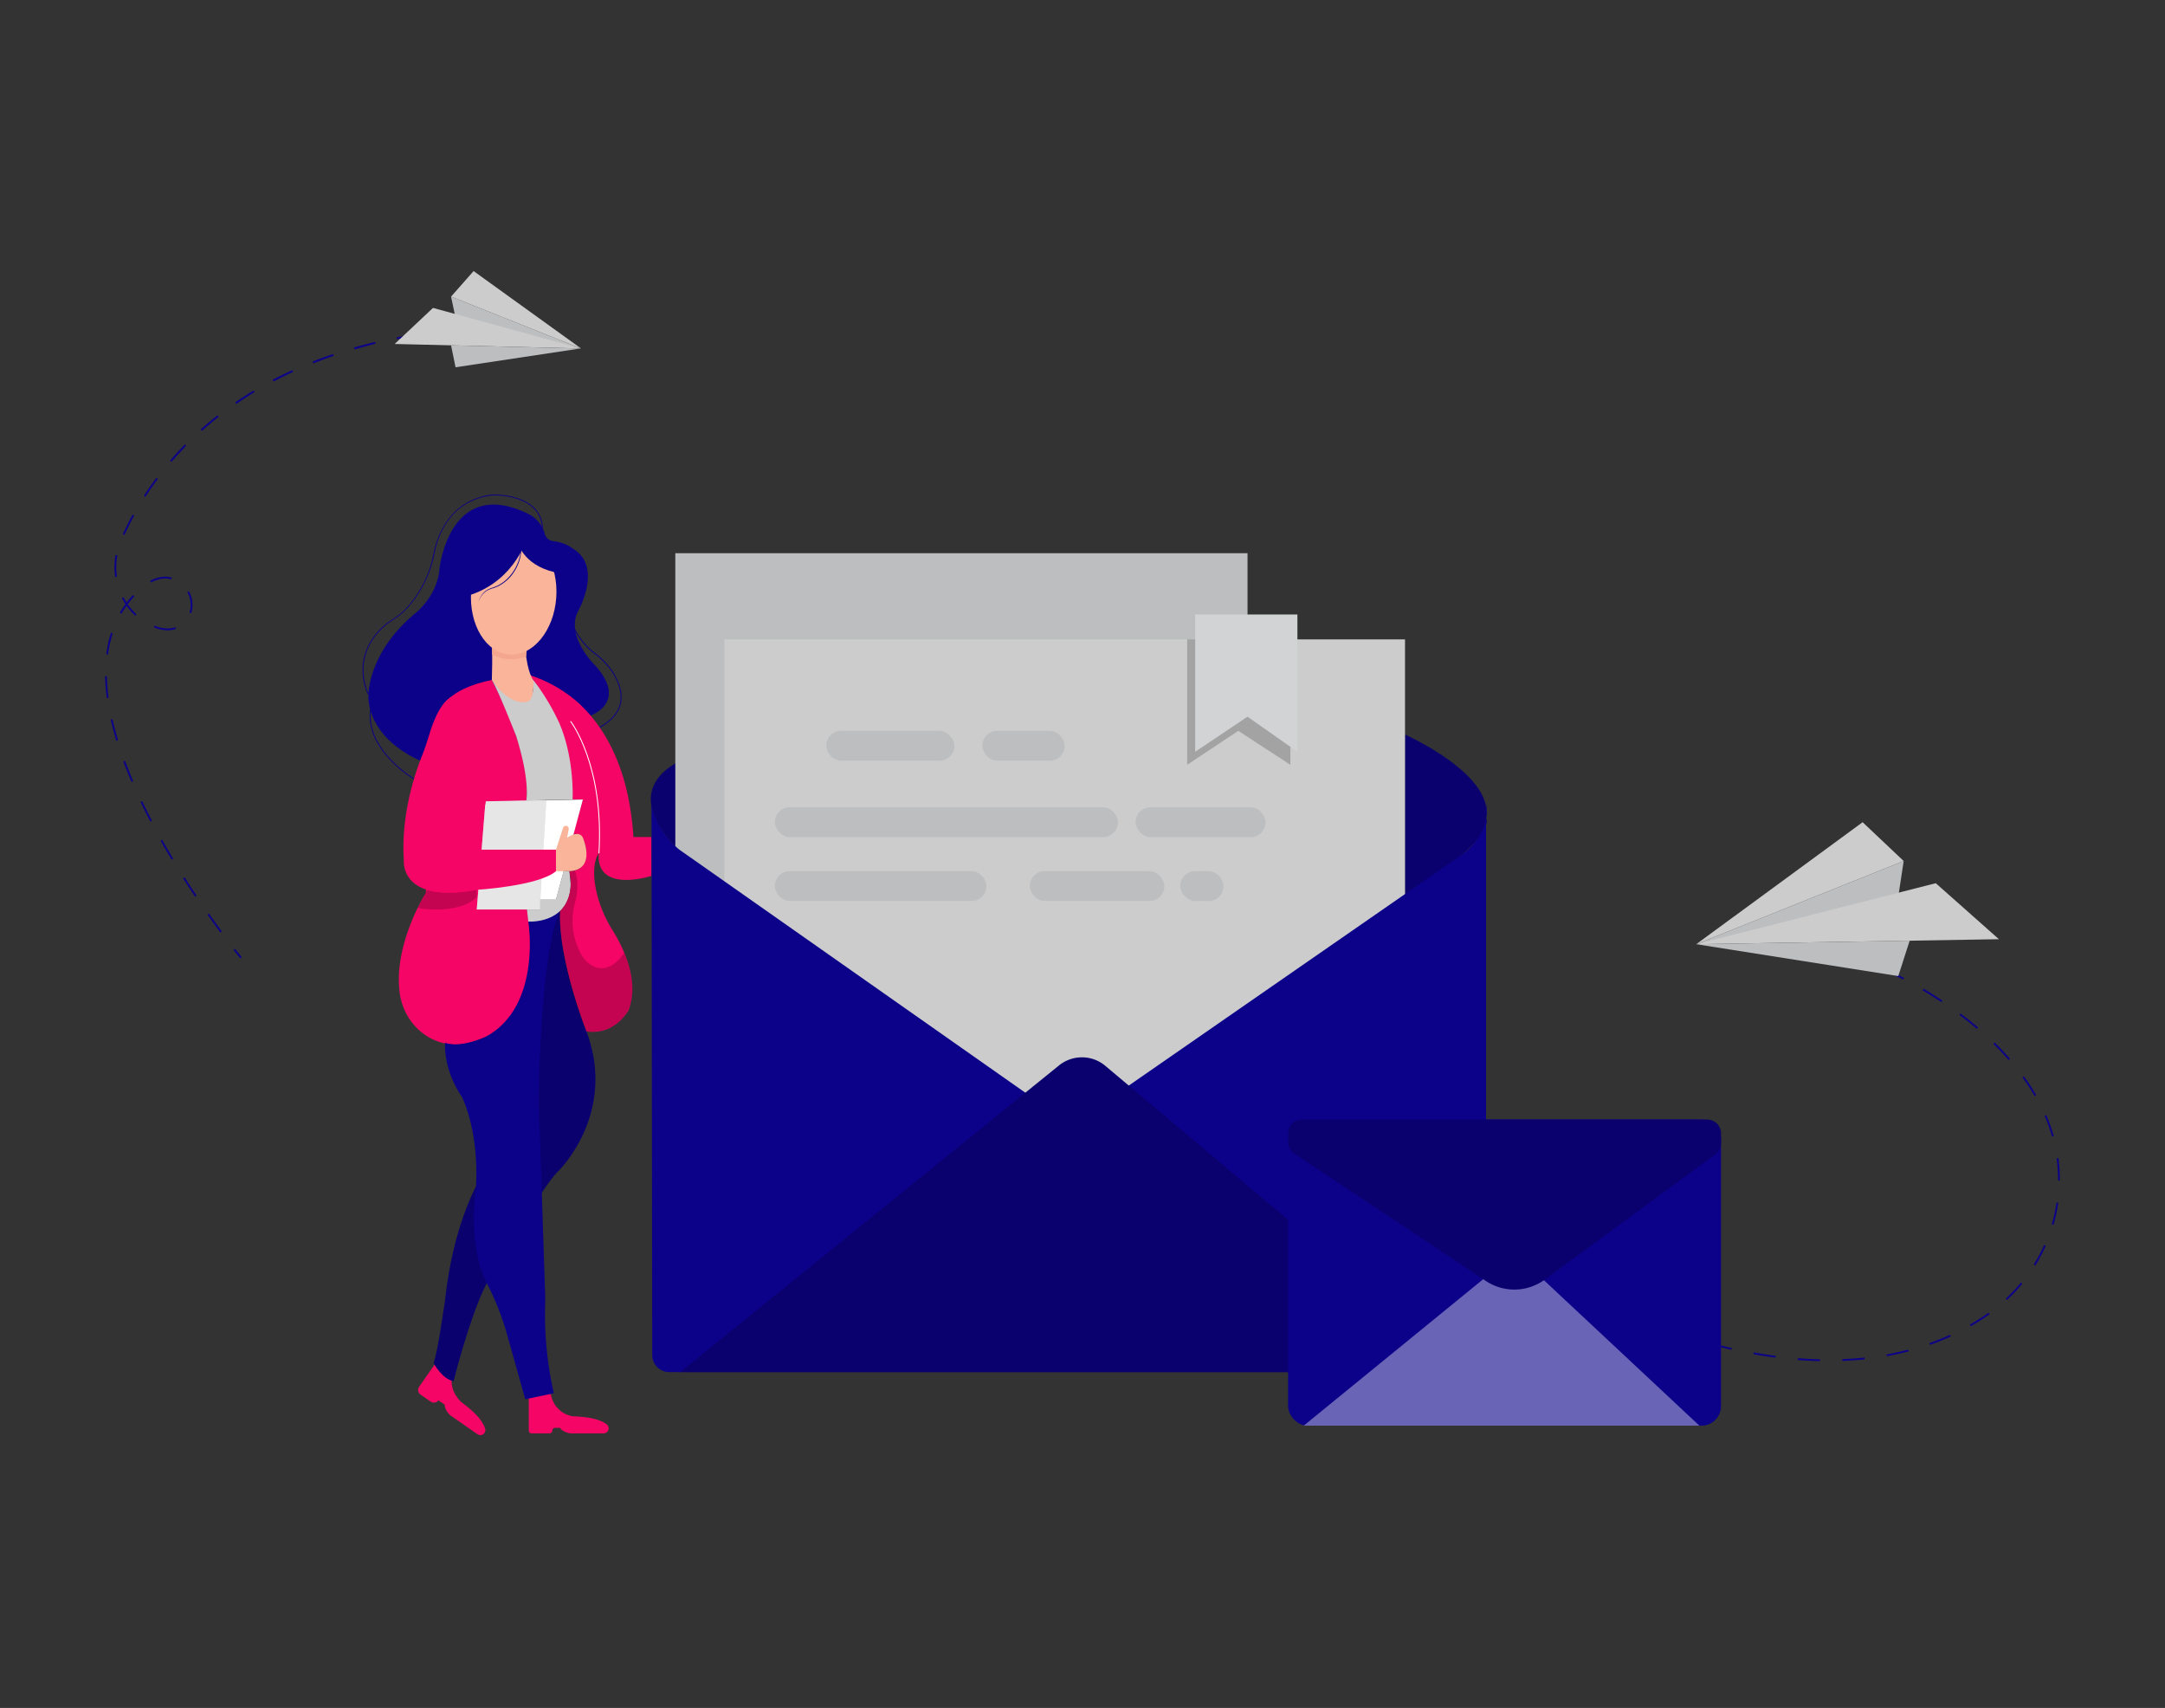 <svg id="e4498934-9316-40f7-be62-b2794b6cdbd7" data-name="Layer 1" xmlns="http://www.w3.org/2000/svg" width="865.76" height="682.89" viewBox="0 0 865.76 682.89"><rect x="0" y="0" width="865.76" height="682.89" fill="#333333" stroke="none"/><polygon points="180.37 118.6 182.47 128.51 232.3 139.31 180.37 118.6" fill="#bcbec0"/><path d="M211.45,558.07V572a1.1,1.1,0,0,0,1.1,1.1h7.22a1.1,1.1,0,0,0,1.1-1.1h0a1.1,1.1,0,0,1,1.1-1.1H224s.66,1.6,4.06,2.2h13.33a2,2,0,0,0,1.24-3.58c-1.92-1.54-5.8-3-13.57-3.23a10.67,10.67,0,0,1-8.8-9Z" fill="#f50565"/><path d="M174.12,545.12l-6.53,9.38a2.21,2.21,0,0,0,.55,3.07l4.11,2.86a2.21,2.21,0,0,0,3.07-.55h0l2.58,1.8s-.37,1.69,2.08,4.13l10.94,7.62a2,2,0,0,0,3.07-2.24c-.7-2.36-3-5.81-9.29-10.4,0,0-6.54-5.35-3.1-12.77Z" fill="#f50565"/><path d="M217.84,213.43a4,4,0,0,0,3.39,2.94c5.29.65,7.85,3,7.85,3,12.12,7.15,2.18,24.82,2.18,24.82-5.47,10.3,6.94,22.08,6.94,22.08,13,14.73-2.07,19.82-2.07,19.82L168,304.14c-22.47-10.28-20.65-26.47-20.65-26.47s-.21-16.88,18.93-32.65c0,0,8.63-6.73,9.47-17.67,0,0,3.93-37.17,35.39-21.93a12.61,12.61,0,0,1,6.67,7.83C217.81,213.31,217.83,213.37,217.84,213.43Z" fill="#0c0189"/><path d="M239.83,291l-.17-.32c4.52-2.47,7.27-5.54,8.19-9.14,1.21-4.76-1-9.64-3.14-12.91a32.58,32.58,0,0,0-7.78-7.85,29.06,29.06,0,0,1-7.72-9.94l.34-.12a28.66,28.66,0,0,0,7.6,9.77,32.81,32.81,0,0,1,7.86,7.95c3.07,4.76,4.18,9.32,3.19,13.19C247.26,285.28,244.44,288.43,239.83,291Z" fill="#0c0189"/><path d="M147.18,277.75c-.07-.14-7.6-14.24,5.59-26.92a30.62,30.62,0,0,1,5-3.7c2.46-1.56,7.26-5.49,11.72-14.25a44.8,44.8,0,0,0,3.9-11.7c1.24-6.3,6-21.2,23.31-23.45.21,0,19.49-.83,20.41,13.24l-.36,0c-.89-13.71-19.83-12.91-20-12.9-16.46,2.14-21.47,15.43-23,23.16A44.75,44.75,0,0,1,169.77,233c-4.5,8.84-9.35,12.81-11.84,14.39a31.19,31.19,0,0,0-4.91,3.66c-13,12.49-5.59,26.35-5.52,26.49Z" fill="#0c0189"/><path d="M165.47,311.62c-.21-.12-20.51-12.25-17.31-29l.36.08c-3.15,16.5,16.92,28.49,17.12,28.6Z" fill="#0c0189"/><path d="M173.38,545s3.41,6.41,8,7.22c0,0,6.49-26.19,13.26-39.14,0,0,22-38.61,28.41-44.62,0,0,23.91-22.84,11.46-56.1,0,0-11.38-28.57-10.51-48.15l-8,16.89L204.55,422,178,416.93l17.26,49.36s-13.16,16-17.3,53.7C177.92,520,175,541.23,173.38,545Z" fill="#0c0189"/><path d="M173.38,545s3.41,6.41,8,7.22c0,0,6.49-26.19,13.26-39.14,0,0,22-38.61,28.41-44.62,0,0,23.91-22.84,11.46-56.1,0,0-11.38-28.57-10.51-48.15l-8,16.89L204.55,422,178,416.93l17.26,49.36s-13.16,16-17.3,53.7C177.92,520,175,541.23,173.38,545Z" opacity="0.2"/><path d="M210.36,320.7c3.06-18.16-13.68-48.82-13.68-48.82-27.92,5.79-21.22,21.58-21.22,21.58L170.27,357s-13,20.56-10.45,39.89c1.86,14.06,15,24,28.86,19.73a42.24,42.24,0,0,0,6.59-2.55s22.61-9.33,15.32-51.17Z" fill="#f50565"/><polygon points="761.26 344.26 758.46 362.7 678.31 377.52 761.26 344.26" fill="#bcbec0"/><path d="M561.86,293.72s35.68,15.81,32.39,33.32c0,0,5.35,8-32.39,30.4Z" fill="#0c0189"/><path d="M561.86,293.72s35.68,15.81,32.39,33.32c0,0,5.35,8-32.39,30.4Z" opacity="0.2"/><path d="M268.79,337.06s-21.18-20.49,3.26-32.92l-.4,35.57Z" fill="#0c0189"/><path d="M268.79,337.06s-21.18-20.49,3.26-32.92l-.4,35.57Z" opacity="0.2"/><rect x="270.05" y="221.19" width="228.82" height="258.08" fill="#bcbec0"/><rect x="270.05" y="221.19" width="228.82" height="258.08" fill="none" opacity="0.39"/><rect x="289.68" y="255.65" width="272.17" height="258.08" fill="#ccc"/><rect x="330.42" y="292.22" width="51.22" height="11.93" rx="5.96" fill="#bcbec0"/><rect x="309.85" y="322.78" width="137.22" height="11.93" rx="5.96" fill="#bcbec0"/><rect x="309.85" y="348.32" width="84.62" height="11.93" rx="5.96" fill="#bcbec0"/><rect x="411.81" y="348.32" width="53.8" height="11.93" rx="5.96" fill="#bcbec0"/><rect x="471.97" y="348.32" width="17.28" height="11.93" rx="5.96" fill="#bcbec0"/><rect x="454.12" y="322.78" width="51.96" height="11.93" rx="5.96" fill="#bcbec0"/><rect x="392.84" y="292.22" width="32.93" height="11.93" rx="5.96" fill="#bcbec0"/><polygon points="474.74 255.65 474.74 305.79 495.18 292.22 516.01 305.79 516.01 255.65 474.74 255.65" opacity="0.2"/><path d="M167,363.06s16.16,2.94,23.66-4.37l-.15-2.92s-11.53,2.72-19.7,0Z" opacity="0.2"/><path d="M196.68,271.88s7.46,10.32,13.86,8.4c0,0,3.15,0,2.77-8.4,0,0,17.72,17.81,15.86,47.79l-18.72.4s1.68-7.52-4-25.64C206.45,294.43,199.83,277.33,196.68,271.88Z" fill="#ccc"/><path d="M211.27,368.52s9.51,1.36,14.69-6.7a15.28,15.28,0,0,0,2.11-9.73l-.36-3.77h-2.32l-3.06,11.39h-6.27v3.94h-5.34Z" fill="#ccc"/><path d="M234.53,412.39S223.05,383.52,224,364.24c0,0,6.11-5.24,3.65-16,0,0,7.63.68,6.72-8.54,0,0-.88-7.86-5.24-6l3.94-14.06H229c.08-3.56.19-17.66-5.33-30.49a89.83,89.83,0,0,0-10.63-17.56c-.56-.71-1-1.3-1.38-1.7a54.38,54.38,0,0,1,19.47,11c10,9.06,20.37,25.26,22.17,53.77l7.2,0,0,15.55s-22.27,7.26-21.07-9.07c0,0-3.64,4.46-.68,16.41A50.26,50.26,0,0,0,245,372c3.89,6.26,11,20.12,6.36,31.8C251.33,403.77,246.38,414,234.53,412.39Z" fill="#f50565"/><path d="M239.68,341.17l-.36,0c2.18-35.08-11.17-52.51-11.3-52.68l.28-.22C228.44,288.42,241.87,305.94,239.68,341.17Z" fill="#fff"/><path d="M178,416.93s-1,10.28,6.64,21.51c0,0,7.22,13.62,5.61,37.46,0,0-3.53,21.17,4.45,37.21A108.72,108.72,0,0,1,202.32,532l7.73,27.47,11.42-2.41a143,143,0,0,1-3.41-37.67L215.46,441s.17-59.42,8.56-76.8c0,0-4.11,4.5-12.75,4.28,0,0,5.5,33.59-16.79,45.94C194.48,414.46,184.25,419.28,178,416.93Z" fill="#0c0189"/><path d="M196.68,256.38s.33,5.77,0,15.5c0,0,6.59,10.55,14.29,8.64,0,0,2.69,0,2.34-8.58,0,0-2.32-2.31-3.29-12.62Z" fill="#f9b499"/><path d="M249.55,381s-5.8,9.78-13.53,4.61a11.66,11.66,0,0,1-3.47-3.79c-.13-.21-.26-.44-.39-.68A27.74,27.74,0,0,1,230,360.65c.8-3.06,1.54-8.26-.13-12.64a7.12,7.12,0,0,1-1.1.19,8.13,8.13,0,0,1-1.08,0,20.24,20.24,0,0,1,.53,5.84c-.14,3.28-1.08,7.28-4.27,10.17,0,0-1.69,17.16,10.51,48.15,0,0,12.06,2.08,17.12-9.56C251.56,402.83,255.72,395.9,249.55,381Z" opacity="0.2"/><path d="M761.06,391.65c-2.42-1.24-3.88-1.89-3.89-1.89l.29-.67s1.49.66,3.93,1.92Z" fill="#0c0189"/><path d="M727.81,544.22c-2.93-.07-5.93-.22-8.93-.46l.06-.72c3,.23,6,.39,8.88.45Zm8.93-.07,0-.72c3-.12,6-.33,8.87-.64l.08.72C742.75,543.82,739.75,544,736.74,544.15ZM710,542.82c-2.88-.38-5.85-.84-8.82-1.37l.13-.71c3,.53,5.91,1,8.79,1.36Zm44.52-.57-.13-.71c2.94-.53,5.86-1.17,8.68-1.91l.18.7C760.41,541.08,757.47,541.72,754.51,542.25Zm17.28-4.54-.24-.68c2.8-1,5.58-2.1,8.24-3.32l.3.66C777.41,535.59,774.62,536.72,771.79,537.71Zm16.26-7.42-.36-.63c2.5-1.43,4.94-3,7.26-4.61l.23-.17.42.59-.24.17C793,527.29,790.57,528.85,788.05,530.29Zm14.49-10.48-.5-.53a66.18,66.18,0,0,0,6.07-6.46l.56.46A67.56,67.56,0,0,1,802.54,519.81ZM813.89,506l-.61-.39a67.33,67.33,0,0,0,4.16-7.82l.66.29A66.72,66.72,0,0,1,813.89,506Zm7.3-16.32-.7-.21a62.76,62.76,0,0,0,1.88-8.66l.72.11A63.05,63.05,0,0,1,821.19,489.69Zm2.55-17.7H823v-.21a63.36,63.36,0,0,0-.59-8.62l.72-.1a65,65,0,0,1,.59,8.72Zm-3.13-17.5a68.81,68.81,0,0,0-3-8.35l.67-.28a69.53,69.53,0,0,1,3,8.43Zm-7-16.27a84.94,84.94,0,0,0-4.84-7.44l.59-.42a84.7,84.7,0,0,1,4.87,7.5Zm-10.37-14.38c-1.89-2.17-3.95-4.35-6.1-6.46l.5-.52c2.18,2.13,4.24,4.32,6.15,6.5Zm-12.67-12.46c-2.22-1.89-4.56-3.76-7-5.56l.44-.58c2.41,1.81,4.76,3.69,7,5.59Zm-14.23-10.7c-2.45-1.63-5-3.23-7.54-4.73l.37-.63c2.56,1.52,5.11,3.12,7.58,4.76Z" fill="#0c0189"/><path d="M692.37,539.68c-1.4-.32-2.82-.65-4.25-1l.18-.7,4.23,1Z" fill="#0c0189"/><polygon points="761.26 344.26 744.84 328.74 678.31 377.52 761.26 344.26" fill="#ccc"/><polygon points="774.09 353.13 799.34 375.52 678.31 377.52 774.09 353.13" fill="#ccc"/><polygon points="678.31 377.52 763.66 376.11 759.1 390.26 678.31 377.52" fill="#bcbec0"/><path d="M96.11,383.21s-1-1.23-2.72-3.41l.58-.44c1.69,2.17,2.69,3.38,2.7,3.39Z" fill="#0c0189"/><path d="M88.11,372.83c-1.71-2.32-3.43-4.71-5.11-7.1l.59-.42c1.68,2.39,3.4,4.78,5.11,7.09ZM78,358.51c-1.62-2.44-3.23-4.9-4.78-7.34l.62-.39c1.54,2.43,3.14,4.9,4.77,7.32Zm-9.37-14.79c-1.52-2.53-3-5.08-4.4-7.57l.63-.35c1.4,2.48,2.88,5,4.39,7.55ZM60.1,328.46c-1.37-2.64-2.69-5.28-3.91-7.84l.66-.31c1.21,2.55,2.53,5.18,3.9,7.81Zm-7.51-15.82c-1.18-2.75-2.27-5.49-3.25-8.14l.68-.25c1,2.64,2.07,5.36,3.23,8.11ZM46.54,296.2c-.88-2.88-1.64-5.73-2.26-8.47l.7-.16c.62,2.72,1.38,5.56,2.25,8.42Zm-3.83-17.09a75,75,0,0,1-.69-8.75h.73a75.61,75.61,0,0,0,.67,8.66Zm.49-17.43-.72-.09a48.45,48.45,0,0,1,1.9-8.59l.69.23A46.89,46.89,0,0,0,43.2,261.68ZM67,252h0a14.87,14.87,0,0,1-5.43-1.14l.26-.68a14.15,14.15,0,0,0,5.17,1.1h0a9.15,9.15,0,0,0,3.11-.52l.24.69A10,10,0,0,1,67,252Zm-12.9-5.84a25.5,25.5,0,0,1-3.47-3.94c-1.19,1.64-1.88,2.82-1.89,2.83l-.18.31-.63-.37.18-.3s.77-1.32,2.08-3.11a26.77,26.77,0,0,1-1.44-2.43l.64-.34c.39.75.81,1.46,1.26,2.15.72-1,1.57-2,2.53-3.06l.54.49c-1,1.11-1.9,2.22-2.64,3.21a24,24,0,0,0,3.51,4Zm22.36-1-.69-.23a9.75,9.75,0,0,0,.48-3.06,10.71,10.71,0,0,0-1.32-5.11l.64-.34a11.34,11.34,0,0,1,1.4,5.45A10.63,10.63,0,0,1,76.47,245.15ZM60.36,232.9l-.35-.64a12.58,12.58,0,0,1,6-1.68h0a9.85,9.85,0,0,1,2.65.36l-.19.7A8.91,8.91,0,0,0,66,231.3h0A11.88,11.88,0,0,0,60.36,232.9Zm-14.3-2.18a27.05,27.05,0,0,1,.15-8.81l.72.13a26.4,26.4,0,0,0-.15,8.58Zm3.69-16.82-.66-.31c1.21-2.63,2.54-5.26,3.95-7.82l.64.35C52.28,208.67,51,211.28,49.75,213.9Zm8.39-15.26-.61-.4c1.58-2.43,3.26-4.86,5-7.19l.58.43C61.38,193.81,59.71,196.21,58.14,198.64Zm10.42-14-.55-.47c1.89-2.2,3.88-4.37,5.92-6.45l.52.51C72.42,180.33,70.44,182.49,68.56,184.68Zm12.2-12.42-.49-.54c2.17-1.93,4.43-3.82,6.72-5.62l.45.57C85.16,168.46,82.91,170.34,80.76,172.26Zm13.71-10.74-.41-.6c2.38-1.63,4.85-3.22,7.36-4.73l.38.62C99.3,158.31,96.83,159.9,94.47,161.52Zm14.92-9-.34-.64c2.55-1.34,5.2-2.63,7.86-3.85l.3.66C114.56,149.92,111.93,151.21,109.39,152.54Zm15.84-7.24-.26-.67c2.67-1.06,5.44-2.07,8.21-3l.24.69C130.65,143.25,127.9,144.25,125.23,145.3Zm16.5-5.59-.2-.7c2.76-.79,5.61-1.54,8.46-2.23l.17.7C147.32,138.17,144.48,138.92,141.73,139.71Z" fill="#0c0189"/><path d="M158.69,135.61l-.14-.71c1.41-.28,2.84-.55,4.28-.8l.13.71Z" fill="#0c0189"/><polygon points="173.15 123.11 157.82 137.53 232.36 139.34 173.15 123.11" fill="#ccc"/><polygon points="189.38 108.38 180.37 118.6 232.36 139.34 189.38 108.38" fill="#ccc"/><polygon points="182.17 146.85 180.37 138.08 232.05 139.34 182.17 146.85" fill="#bcbec0"/><path d="M260.82,541.79l-.29-220.41s.9,9.91,11.12,18.33L412,438.29,450,435l133.85-92.77s12.42-7.61,10.42-20.83v220.4a6.81,6.81,0,0,1-6.82,6.81H267.64A6.82,6.82,0,0,1,260.82,541.79Z" fill="#0c0189"/><path d="M272.05,548.59,423.49,426a14.61,14.61,0,0,1,9.16-3.24h0a14.53,14.53,0,0,1,9.37,3.42L587.43,548.59Z" fill="#0c0189"/><path d="M272.05,548.59,423.49,426a14.61,14.61,0,0,1,9.16-3.24h0a14.53,14.53,0,0,1,9.37,3.42L587.43,548.59Z" opacity="0.2"/><rect x="515.09" y="447.64" width="173.12" height="122.38" rx="7.77" fill="#0c0189"/><polygon points="521.36 570.01 593.13 511.45 617.39 511.86 679.55 570.01 521.36 570.01" fill="#0c0189"/><polygon points="521.36 570.01 593.13 511.45 617.39 511.86 679.55 570.01 521.36 570.01" fill="#fff" opacity="0.39"/><polygon points="518.82 300.58 498.87 286.56 477.94 300.58 477.94 245.68 518.82 245.68 518.82 300.58" fill="#d1d3d4"/><path d="M594.47,512.34l-76.91-51.13a5.5,5.5,0,0,1-2.47-4.59v-3.46a5.52,5.52,0,0,1,5.52-5.52H682.69a5.52,5.52,0,0,1,5.52,5.52v3.92a5.53,5.53,0,0,1-2.25,4.45l-68.57,50.33a20.58,20.58,0,0,1-11.82,3.74h0A20.5,20.5,0,0,1,594.47,512.34Z" fill="#0c0189"/><path d="M594.47,512.34l-76.91-51.13a5.5,5.5,0,0,1-2.47-4.59v-3.46a5.52,5.52,0,0,1,5.52-5.52H682.69a5.52,5.52,0,0,1,5.52,5.52v3.92a5.53,5.53,0,0,1-2.25,4.45l-68.57,50.33a20.58,20.58,0,0,1-11.82,3.74h0A20.5,20.5,0,0,1,594.47,512.34Z" opacity="0.2"/><polygon points="196.68 359.71 199.73 320.42 233.09 319.67 222.33 359.71 196.68 359.71" fill="#fff"/><polygon points="190.65 363.65 216.06 363.65 216.06 359.71 218.45 320 194.15 320.38 190.65 363.65" fill="#ccc"/><polygon points="190.65 363.65 216.06 363.65 216.06 359.71 218.45 320 194.15 320.38 190.65 363.65" fill="#fff" opacity="0.5"/><path d="M161.49,344s-1.89,17.45,29,11.79c0,0,24.76-1.46,31.83-7.45v-8.61h-33s13-41,5.18-53.5c0,0-6.83-11.56-13.44-7.79,0,0-5.18.91-9.5,15.58-.77,2.62-1.63,5.21-2.65,7.75C166,308.92,160.24,325.92,161.49,344Z" fill="#f50565"/><path d="M222.33,339.71l2.84-8.72a1.15,1.15,0,0,1,1.1-.8h0a1.16,1.16,0,0,1,1.15,1.38l-.64,3.38s4.7-3.41,6.31,0c0,0,5.62,12.72-5.38,13.37h-5.38Z" fill="#f9b499"/><path d="M196.82,261.74l-.08-4.49h14.15l-.49,5.27A17,17,0,0,1,196.82,261.74Z" fill="#f4a68e"/><ellipse cx="205.44" cy="237.75" rx="24.03" ry="17.06" transform="translate(-46.08 426.09) rotate(-86)" fill="#f9b499"/><path d="M210.89,214.66s-4.5,17-22.54,23.12l-5.6-4.78,4.51-19.28,8.15-5Z" fill="#0c0189"/><path d="M207.31,217.6s2.65,9.49,16.95,11.66l-1.93-8.7-9-7.46-6.81-1.56Z" fill="#0c0189"/><path d="M208.23,214a23.25,23.25,0,0,1-.11,8.6,18.27,18.27,0,0,1-3.79,7.75,15.92,15.92,0,0,1-3.22,2.91,13.89,13.89,0,0,1-3.9,1.92,13.22,13.22,0,0,0-2,.73,7.24,7.24,0,0,0-1.72,1.24,9.12,9.12,0,0,0-2.2,3.64,9.1,9.1,0,0,1,2.08-3.77,6.93,6.93,0,0,1,1.73-1.31,13.36,13.36,0,0,1,2-.8,17.73,17.73,0,0,0,2-.81,16.08,16.08,0,0,0,1.82-1.11,15.29,15.29,0,0,0,3.13-2.88,18.25,18.25,0,0,0,3.8-7.57,18.88,18.88,0,0,0,.55-4.24A29.46,29.46,0,0,0,208.23,214Z" fill="#0c0189"/></svg>